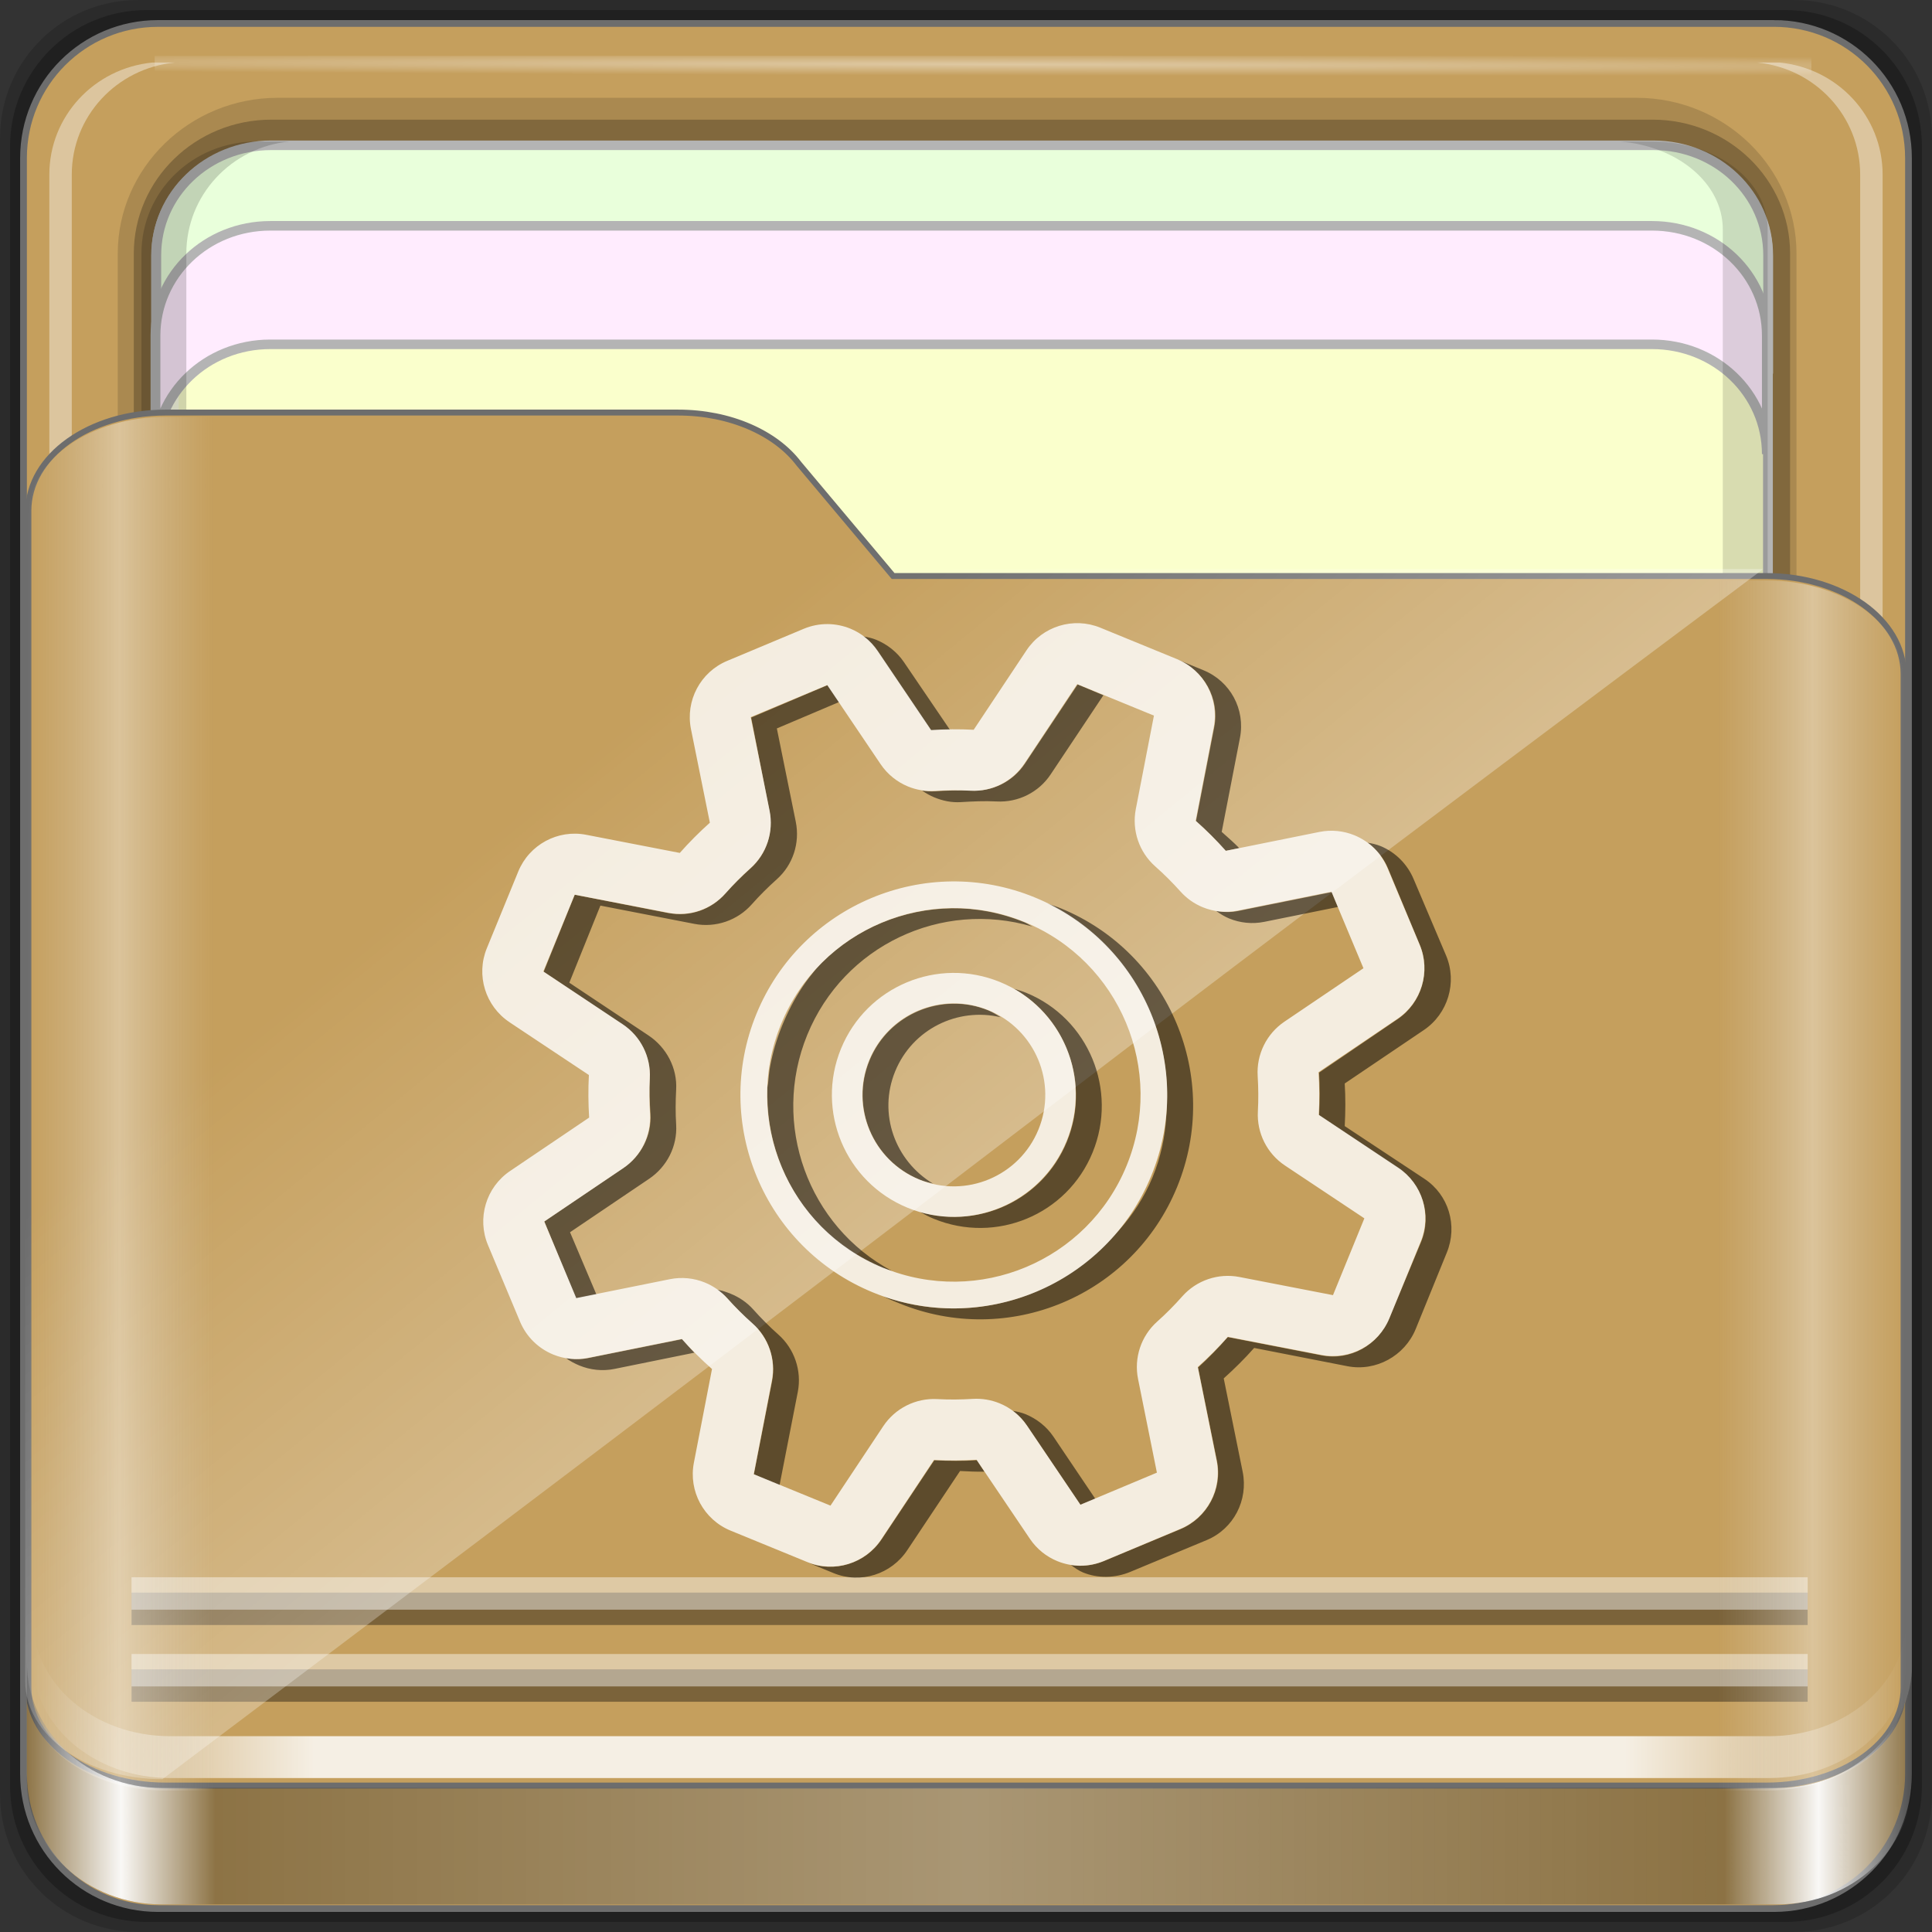 <?xml version="1.0" encoding="UTF-8" standalone="no"?>
<!-- Created with Inkscape (http://www.inkscape.org/) -->

<svg
   xmlns:dc="http://purl.org/dc/elements/1.1/"
   xmlns:cc="http://creativecommons.org/ns#"
   xmlns:rdf="http://www.w3.org/1999/02/22-rdf-syntax-ns#"
   xmlns:svg="http://www.w3.org/2000/svg"
   xmlns="http://www.w3.org/2000/svg"
   xmlns:xlink="http://www.w3.org/1999/xlink"
   xmlns:sodipodi="http://sodipodi.sourceforge.net/DTD/sodipodi-0.dtd"
   xmlns:inkscape="http://www.inkscape.org/namespaces/inkscape"
   width="96"
   height="96"
   viewBox="0 0 96 96"
   version="1.1"
   id="svg1072"
   inkscape:version="0.92.1 r15371"
   sodipodi:docname="folder-system.svg">
  <rect x="0" y="0" width="96" height="96" fill="#333333" stroke="none"/>
  <title
     id="title885">Folder-Lila-HD-I</title>
  <defs
     id="defs1066">
    <linearGradient
       inkscape:collect="always"
       id="linearGradient4125">
      <stop
         style="stop-color:#ffffff;stop-opacity:1;"
         offset="0"
         id="stop4127" />
      <stop
         style="stop-color:#ffffff;stop-opacity:0;"
         offset="1"
         id="stop4129" />
    </linearGradient>
    <linearGradient
       id="linearGradient3298">
      <stop
         style="stop-color:#ffffff;stop-opacity:0.031"
         offset="0"
         id="stop3300" />
      <stop
         id="stop3302"
         offset="0.05"
         style="stop-color:#ffffff;stop-opacity:1;" />
      <stop
         style="stop-color:#ffffff;stop-opacity:0.024"
         offset="0.1"
         id="stop3304" />
      <stop
         id="stop3306"
         offset="0.5"
         style="stop-color:#ffffff;stop-opacity:0.281" />
      <stop
         style="stop-color:#fefefe;stop-opacity:0.016"
         offset="0.9"
         id="stop3308" />
      <stop
         id="stop3310"
         offset="0.95"
         style="stop-color:#ffffff;stop-opacity:1;" />
      <stop
         style="stop-color:#fdfdfd;stop-opacity:0"
         offset="1"
         id="stop3312" />
    </linearGradient>
    <linearGradient
       id="linearGradient4188">
      <stop
         style="stop-color:#ffffff;stop-opacity:0;"
         offset="0"
         id="stop4190" />
      <stop
         id="stop4198"
         offset="0.15"
         style="stop-color:#ffffff;stop-opacity:1;" />
      <stop
         id="stop4196"
         offset="0.85"
         style="stop-color:#ffffff;stop-opacity:1;" />
      <stop
         style="stop-color:#ffffff;stop-opacity:0;"
         offset="1"
         id="stop4192" />
    </linearGradient>
    <linearGradient
       id="linearGradient3832">
      <stop
         style="stop-color:#d8d8d8;stop-opacity:0;"
         offset="0"
         id="stop3834" />
      <stop
         id="stop3842"
         offset="0.05"
         style="stop-color:#ffffff;stop-opacity:1;" />
      <stop
         style="stop-color:#d8d8d8;stop-opacity:0;"
         offset="0.1"
         id="stop3846" />
      <stop
         id="stop3840"
         offset="0.5"
         style="stop-color:#d8d8d8;stop-opacity:0;" />
      <stop
         style="stop-color:#d8d8d8;stop-opacity:0;"
         offset="0.9"
         id="stop3844" />
      <stop
         id="stop3848"
         offset="0.95"
         style="stop-color:#ffffff;stop-opacity:1;" />
      <stop
         style="stop-color:#d8d8d8;stop-opacity:0;"
         offset="1"
         id="stop3836" />
    </linearGradient>
    <linearGradient
       id="linearGradient4012">
      <stop
         style="stop-color:#9a9a9a;stop-opacity:1;"
         offset="0"
         id="stop4014" />
      <stop
         style="stop-color:#6e6e6e;stop-opacity:1;"
         offset="1"
         id="stop4016" />
    </linearGradient>
    <linearGradient
       inkscape:collect="always"
       xlink:href="#linearGradient4188"
       id="linearGradient3891"
       gradientUnits="userSpaceOnUse"
       gradientTransform="matrix(1.115,0,0,1.115,6.597,1043.355)"
       x1="6.25"
       y1="80.625"
       x2="89.75"
       y2="80.625" />
    <linearGradient
       gradientTransform="matrix(0.993,0,0,0.981,12.165,1055.322)"
       inkscape:collect="always"
       xlink:href="#linearGradient3298"
       id="linearGradient3893"
       gradientUnits="userSpaceOnUse"
       x1="1.121"
       y1="84.063"
       x2="95.496"
       y2="84.063" />
    <linearGradient
       gradientTransform="matrix(0.993,0,0,0.981,11.828,1054.893)"
       y2="34.832"
       x2="22.635"
       y1="59.746"
       x1="44.726"
       gradientUnits="userSpaceOnUse"
       id="linearGradient3391"
       xlink:href="#linearGradient4125"
       inkscape:collect="always" />
    <linearGradient
       inkscape:collect="always"
       xlink:href="#linearGradient3832"
       id="linearGradient3889"
       gradientUnits="userSpaceOnUse"
       gradientTransform="matrix(1.115,0,0,1.036,-5.522,2.796)"
       x1="6.076"
       y1="47.473"
       x2="89.924"
       y2="47.473" />
    <radialGradient
       inkscape:collect="always"
       xlink:href="#linearGradient4125"
       id="radialGradient3885"
       gradientUnits="userSpaceOnUse"
       gradientTransform="matrix(1.699,0.004,-9.9578932e-5,0.014,-31.242,-184.992)"
       cx="44.659"
       cy="-187.511"
       fx="44.659"
       fy="-187.511"
       r="36.916" />
  </defs>
  <sodipodi:namedview
     id="base"
     pagecolor="#ffffff"
     bordercolor="#666666"
     borderopacity="1.0"
     inkscape:pageopacity="0.0"
     inkscape:pageshadow="2"
     inkscape:zoom="5.0970614"
     inkscape:cx="48.000001"
     inkscape:cy="48"
     inkscape:document-units="px"
     inkscape:current-layer="g23003"
     showgrid="false"
     inkscape:showpageshadow="false"
     units="px"
     inkscape:lockguides="true"
     inkscape:window-width="1280"
     inkscape:window-height="972"
     inkscape:window-x="0"
     inkscape:window-y="26"
     inkscape:window-maximized="1"
     inkscape:snap-global="false">
    <sodipodi:guide
       position="0,0"
       orientation="0,96"
       id="guide1621"
       inkscape:locked="true" />
    <sodipodi:guide
       position="96,0"
       orientation="-96,0"
       id="guide1623"
       inkscape:locked="true" />
    <sodipodi:guide
       position="96,96"
       orientation="0,-96"
       id="guide1625"
       inkscape:locked="true" />
    <sodipodi:guide
       position="0,96"
       orientation="96,0"
       id="guide1627"
       inkscape:locked="true" />
  </sodipodi:namedview>
  <g
     inkscape:label="Base"
     inkscape:groupmode="layer"
     id="layer1"
     transform="translate(0,-1026.52)"
     sodipodi:insensitive="true">
    <g
       id="g1835"
       transform="translate(-12.119,-22.917)">
      <path
         style="display:inline;opacity:0.15;fill:#000000;fill-opacity:1;fill-rule:nonzero;stroke:none;stroke-width:0.987;enable-background:new"
         d="M 101.261,1049.437 H 18.976 c -3.799,0 -6.857,3.058 -6.857,6.857 v 82.286 c 0,3.799 3.058,6.857 6.857,6.857 h 82.286 c 3.799,0 6.857,-3.058 6.857,-6.857 v -82.286 c 0,-3.799 -3.058,-6.857 -6.857,-6.857 z"
         id="path3897"
         inkscape:connector-curvature="0" />
      <path
         inkscape:connector-curvature="0"
         id="path3895"
         d="M 100.833,1049.937 H 19.404 c -3.759,0 -6.786,3.026 -6.786,6.786 v 81.429 c 0,3.759 3.026,6.786 6.786,6.786 h 81.429 c 3.759,0 6.786,-3.026 6.786,-6.786 v -81.429 c 0,-3.759 -3.026,-6.786 -6.786,-6.786 z"
         style="display:inline;opacity:0.25;fill:#000000;fill-opacity:1;fill-rule:nonzero;stroke:none;stroke-width:0.987;enable-background:new" />
    </g>
  </g>
  <g
     inkscape:groupmode="layer"
     id="layer7"
     inkscape:label="spalla"
     sodipodi:insensitive="true">
    <path
       style="display:inline;fill:#c59f5d;fill-opacity:1;fill-rule:nonzero;stroke:#6d6d6d;stroke-width:0.335;stroke-miterlimit:4;stroke-dasharray:none;stroke-opacity:1;enable-background:new"
       d="M 88.142,1.166 H 7.858 c -3.706,0 -6.69,2.984 -6.69,6.691 v 80.287 c 0,3.707 2.984,6.691 6.69,6.691 h 80.283 c 3.706,0 6.69,-2.984 6.69,-6.691 V 7.856 c 0,-3.707 -2.984,-6.691 -6.69,-6.691 z"
       id="rect2419-1"
       inkscape:connector-curvature="0" />
  </g>
  <g
     inkscape:groupmode="layer"
     id="layer6"
     inkscape:label="interno"
     sodipodi:insensitive="true">
    <g
       id="g4855"
       transform="matrix(0,-1.086,1.115,0,-0.948,206.754)"
       style="enable-background:new">
      <path
         sodipodi:nodetypes="sssssssss"
         inkscape:connector-curvature="0"
         id="path4843"
         d="m 117.219,6.098 c -3.921,0 -7.125,3.204 -7.125,7.125 v 60.562 c 0,3.921 3.204,7.125 7.125,7.125 h 61.562 c 3.921,0 7.125,-3.204 7.125,-7.125 v -60.562 c 0,-3.921 -3.204,-7.125 -7.125,-7.125 z"
         style="color:#000000;font-style:normal;font-variant:normal;font-weight:normal;font-stretch:normal;font-size:medium;line-height:normal;font-family:Sans;-inkscape-font-specification:Sans;text-indent:0;text-align:start;text-decoration:none;text-decoration-line:none;letter-spacing:normal;word-spacing:normal;text-transform:none;writing-mode:lr-tb;direction:ltr;baseline-shift:baseline;text-anchor:start;display:inline;overflow:visible;visibility:visible;opacity:0.137;fill:#000000;fill-opacity:1;fill-rule:nonzero;stroke:none;stroke-width:2;marker:none;enable-background:accumulate" />
      <path
         style="color:#000000;font-style:normal;font-variant:normal;font-weight:normal;font-stretch:normal;font-size:medium;line-height:normal;font-family:Sans;-inkscape-font-specification:Sans;text-indent:0;text-align:start;text-decoration:none;text-decoration-line:none;letter-spacing:normal;word-spacing:normal;text-transform:none;writing-mode:lr-tb;direction:ltr;baseline-shift:baseline;text-anchor:start;display:inline;overflow:visible;visibility:visible;opacity:0.245;fill:#000000;fill-opacity:1;fill-rule:nonzero;stroke:none;stroke-width:2;marker:none;enable-background:accumulate"
         d="m 117.219,6.813 c -3.379,0 -6.125,2.746 -6.125,6.125 v 61.562 c 0,3.379 2.746,6.125 6.125,6.125 h 61.562 c 3.379,0 6.125,-2.746 6.125,-6.125 v -61.562 c 0,-3.379 -2.746,-6.125 -6.125,-6.125 z"
         id="path4849"
         inkscape:connector-curvature="0"
         sodipodi:nodetypes="sssssssss" />
      <path
         style="display:inline;fill:#faffcc;fill-opacity:1;fill-rule:nonzero;stroke:#b4b4b4;stroke-width:0.437;stroke-miterlimit:4;stroke-dasharray:none;stroke-opacity:1"
         d="m 183.704,12.925 c 0,-2.843 -2.242,-5.119 -5.026,-5.119 h -30.722 c 2.784,0 5.026,2.276 5.026,5.119 v 61.594 c 0,2.843 -2.242,5.119 -5.026,5.119 h 30.722 c 2.784,0 5.026,-2.276 5.026,-5.119 z"
         id="path4046"
         inkscape:connector-curvature="0" />
      <path
         inkscape:connector-curvature="0"
         id="path4815"
         d="m 115.708,79.154 v 1 c 0.262,2.594 2.46,4.594 5.125,4.594 h 61.562 c 2.665,0 4.863,-2 5.125,-4.594 v -1 c -0.262,2.594 -2.46,4.594 -5.125,4.594 h -61.562 c -2.665,0 -4.863,-2 -5.125,-4.594 z"
         style="display:inline;opacity:0.4;fill:#ffffff;fill-opacity:1;fill-rule:nonzero;stroke:none" />
      <path
         inkscape:connector-curvature="0"
         id="path4820"
         d="m 116.688,7.813 c -2.594,0.262 -4.594,2.46 -4.594,5.125 v 0.469 c 0.262,-2.594 2.46,-4.594 5.125,-4.594 h 61.562 c 2.665,0 4.863,2 5.125,4.594 v -0.469 c 0,-2.843 -2.282,-5.125 -5.125,-5.125 h -61.562 c -0.178,0 -0.358,-0.017 -0.531,0 z"
         style="display:inline;opacity:0.5;fill:#ffffff;fill-opacity:1;fill-rule:nonzero;stroke:none" />
      <path
         style="display:inline;opacity:0.4;fill:#ffffff;fill-opacity:1;fill-rule:nonzero;stroke:none"
         d="m 115.708,8.643 v -1 c 0.262,-2.594 2.46,-4.594 5.125,-4.594 h 61.562 c 2.665,0 4.863,2 5.125,4.594 v 1 c -0.262,-2.594 -2.46,-4.594 -5.125,-4.594 h -61.562 c -2.665,0 -4.863,2 -5.125,4.594 z"
         id="path3896"
         inkscape:connector-curvature="0" />
      <rect
         style="opacity:0.426;fill:url(#radialGradient3885);fill-opacity:1;stroke:none"
         id="rect3902"
         width="73.831"
         height="0.907"
         x="7.743"
         y="-187.827"
         transform="rotate(90)" />
      <path
         inkscape:connector-curvature="0"
         id="path3899"
         d="m 183.733,12.934 c 0,-2.843 -2.242,-5.119 -5.026,-5.119 h -5.422 c 2.784,0 5.026,2.276 5.026,5.119 v 61.594 c 0,2.843 -2.242,5.119 -5.026,5.119 h 5.422 c 2.784,0 5.026,-2.276 5.026,-5.119 z"
         style="display:inline;fill:#e9ffdb;fill-opacity:1;fill-rule:nonzero;stroke:#b4b4b4;stroke-width:0.437;stroke-miterlimit:4;stroke-dasharray:none;stroke-opacity:1" />
      <path
         style="display:inline;fill:#ffecfe;fill-opacity:1;fill-rule:nonzero;stroke:#b4b4b4;stroke-width:0.437;stroke-miterlimit:4;stroke-dasharray:none;stroke-opacity:1"
         d="m 180.049,12.896 c 0,-2.842 -2.242,-5.117 -5.026,-5.117 h -5.422 c 2.784,0 5.026,2.275 5.026,5.117 v 61.576 c 0,2.842 -2.242,5.117 -5.026,5.117 h 5.422 c 2.784,0 5.026,-2.275 5.026,-5.117 z"
         id="path3086"
         inkscape:connector-curvature="0" />
      <path
         inkscape:connector-curvature="0"
         id="path4810"
         d="m 127.618,73.032 v 1.469 c 0,2.843 1.789,5.125 4.017,5.125 h 48.254 c 2.228,0 4.017,-2.282 4.017,-5.125 v -1.469 c -0.205,2.594 -1.928,4.594 -4.017,4.594 h -48.254 c -2.089,0 -3.812,-2 -4.017,-4.594 z"
         style="display:inline;opacity:0.138;fill:#000000;fill-opacity:1;fill-rule:nonzero;stroke:none" />
      <path
         style="display:inline;opacity:0.169;fill:#000000;fill-opacity:1;fill-rule:nonzero;stroke:none"
         d="m 112.094,13.748 v -1.469 c 0,-2.843 2.282,-5.125 5.125,-5.125 h 61.562 c 2.843,0 5.125,2.282 5.125,5.125 v 1.469 c -0.262,-2.594 -2.46,-4.594 -5.125,-4.594 h -61.562 c -2.665,0 -4.863,2 -5.125,4.594 z"
         id="path3898"
         inkscape:connector-curvature="0" />
    </g>
  </g>
  <g
     inkscape:groupmode="layer"
     id="layer5"
     inkscape:label="tasca"
     sodipodi:insensitive="true">
    <path
       sodipodi:nodetypes="ssssssccssss"
       inkscape:connector-curvature="0"
       id="path4187"
       d="m 1.411,83.85 c 0,2.7 3.041,4.873 6.818,4.873 H 87.771 c 3.777,0 6.818,-2.173 6.818,-4.873 V 33.495 c 0,-2.7 -3.041,-4.873 -6.818,-4.873 H 44.378 L 39.691,23.038 C 38.539,21.519 36.286,20.5 33.69,20.5 H 8.229 c -3.777,0 -6.818,2.173 -6.818,4.873 z"
       style="display:inline;fill:#c59f5d;fill-opacity:1;fill-rule:nonzero;stroke:#6d6d6d;stroke-width:0.294;stroke-miterlimit:4;stroke-dasharray:none;stroke-opacity:1;enable-background:new" />
  </g>
  <g
     inkscape:groupmode="layer"
     id="layer2"
     inkscape:label="Simboli" />
  <g
     inkscape:groupmode="layer"
     id="layer3"
     inkscape:label="ombre-luci"
     style="display:inline"
     sodipodi:insensitive="true">
    <g
       id="g1041"
       transform="matrix(1,0,0,0.933,0,6.327)">
      <g
         id="g913"
         transform="translate(-11.94,-1049.596)">
        <path
           style="display:inline;opacity:0.831;fill:url(#linearGradient3891);fill-opacity:1;fill-rule:nonzero;stroke:none;stroke-width:1.115;enable-background:new"
           d="m 13.566,1129.008 v 2.23 c 0,3.49 3.056,6.272 6.83,6.272 h 79.447 c 3.774,0 6.83,-2.782 6.83,-6.272 v -2.23 c 0,3.49 -3.056,6.272 -6.83,6.272 H 20.395 c -3.774,0 -6.83,-2.782 -6.83,-6.272 z"
           id="path4045"
           inkscape:connector-curvature="0" />
        <path
           inkscape:connector-curvature="0"
           id="path4114"
           d="m 18.476,1132.583 h 83.286 v 0 0"
           style="opacity:0.375;fill:none;stroke:#000000;stroke-width:1.727px;stroke-linecap:butt;stroke-linejoin:miter;stroke-opacity:1;enable-background:new" />
        <path
           style="opacity:0.435;fill:none;stroke:#ffffff;stroke-width:1.727px;stroke-linecap:butt;stroke-linejoin:miter;stroke-opacity:1;enable-background:new"
           d="m 18.476,1131.766 h 83.286 v 0 0"
           id="path4110"
           inkscape:connector-curvature="0" />
        <path
           style="opacity:0.375;fill:none;stroke:#000000;stroke-width:1.727px;stroke-linecap:butt;stroke-linejoin:miter;stroke-opacity:1;enable-background:new"
           d="m 18.476,1128.496 h 83.286 v 0 0"
           id="path4116"
           inkscape:connector-curvature="0" />
        <path
           inkscape:connector-curvature="0"
           id="path4112"
           d="m 18.476,1127.679 h 83.286 v 0 0"
           style="opacity:0.435;fill:none;stroke:#ffffff;stroke-width:1.727px;stroke-linecap:butt;stroke-linejoin:miter;stroke-opacity:1;enable-background:new" />
        <path
           style="display:inline;opacity:0.3;fill:#000000;fill-opacity:1;fill-rule:nonzero;stroke:none;stroke-width:0.987;enable-background:new"
           d="m 13.277,1131.369 v 6.238 c 0,3.678 2.994,6.633 6.7,6.633 h 80.281 c 3.706,0 6.7,-2.955 6.7,-6.633 v -6.238 c 0,3.678 -2.994,6.664 -6.7,6.664 H 19.978 c -3.706,0 -6.7,-2.986 -6.7,-6.664 z"
           id="path3871"
           inkscape:connector-curvature="0" />
        <path
           inkscape:connector-curvature="0"
           id="path3876"
           d="m 13.277,1131.369 v 6.238 c 0,3.678 2.994,6.633 6.7,6.633 h 80.281 c 3.706,0 6.7,-2.955 6.7,-6.633 v -6.238 c 0,3.678 -2.994,6.664 -6.7,6.664 H 19.978 c -3.706,0 -6.7,-2.986 -6.7,-6.664 z"
           style="display:inline;opacity:0.951;fill:url(#linearGradient3893);fill-opacity:1;fill-rule:nonzero;stroke:none;stroke-width:0.987;enable-background:new" />
        <path
           sodipodi:nodetypes="sccccssss"
           inkscape:connector-curvature="0"
           id="path3355"
           d="m 13.193,1132.344 c 0,2.895 3.041,5.226 6.818,5.226 49.601,-40.026 39.172,-32.106 79.542,-64.449 H 56.16 l -4.687,-5.988 c -1.152,-1.629 -3.404,-2.722 -6.001,-2.722 H 20.01 c -3.777,0 -6.818,2.331 -6.818,5.226 z"
           style="display:inline;opacity:0.332;fill:url(#linearGradient3391);fill-opacity:1;fill-rule:nonzero;stroke:none;stroke-width:0.987;enable-background:new" />
      </g>
      <path
         sodipodi:nodetypes="ssssssccssss"
         inkscape:connector-curvature="0"
         id="path3262"
         d="m 1.411,83.354 c 0,2.895 3.041,5.226 6.818,5.226 H 87.771 c 3.777,0 6.818,-2.331 6.818,-5.226 v -53.998 c 0,-2.895 -3.041,-5.226 -6.818,-5.226 H 44.378 l -4.687,-5.988 c -1.152,-1.629 -3.404,-2.722 -6.001,-2.722 H 8.229 c -3.777,0 -6.818,2.331 -6.818,5.226 z"
         style="display:inline;opacity:0.381;fill:url(#linearGradient3889);fill-opacity:1;fill-rule:nonzero;stroke:none;stroke-width:0.987;enable-background:new" />
    </g>
  </g>
  <g
     style="stroke:#030303;stroke-width:1;stroke-miterlimit:4;stroke-dasharray:none;stroke-opacity:1;enable-background:new"
     id="g23003"
     transform="matrix(-0.629,0,0,-0.622,95.422,66.576)">
    <path
       id="path23000"
       transform="matrix(-1.709,0,0,-1.729,158.374,114.331)"
       d="m 43.812,33.625 c 0.253,0.187 0.472,0.416 0.656,0.688 l 2.469,3.656 c 0.284,-0.017 0.588,-0.027 0.875,-0.031 l -2.125,-3.125 C 45.367,34.339 44.904,33.985 44.406,33.781 44.21,33.701 44.022,33.66 43.812,33.625 Z m 14.5,1.062 c 1.243,0.509 1.975,1.805 1.719,3.125 l -0.844,4.344 c 0.495,0.437 0.94,0.888 1.375,1.375 l 0.625,-0.125 c -0.261,-0.264 -0.532,-0.502 -0.812,-0.75 l 0.844,-4.344 c 0.256,-1.32 -0.445,-2.616 -1.688,-3.125 z M 53.719,35.844 51.281,39.5 c -0.553,0.832 -1.505,1.304 -2.5,1.25 -0.553,-0.03 -1.113,-0.002 -1.656,0.031 -0.204,0.013 -0.395,-2.64e-4 -0.594,-0.031 0.174,0.123 0.366,0.232 0.562,0.312 0.387,0.159 0.789,0.245 1.219,0.219 0.544,-0.033 1.104,-0.061 1.656,-0.031 0.995,0.054 1.947,-0.418 2.5,-1.25 l 2.438,-3.656 z m -11.562,0.031 -3.531,1.5 0.844,4.312 c 0.198,0.978 -0.128,1.989 -0.875,2.656 -0.404,0.363 -0.791,0.744 -1.156,1.156 -0.66,0.75 -1.644,1.096 -2.625,0.906 h -0.031 l -4.312,-0.844 -1.438,3.562 3.656,2.438 c 0.832,0.553 1.305,1.504 1.25,2.5 -0.029,0.551 -0.002,1.083 0.031,1.625 0.059,0.994 -0.422,1.941 -1.25,2.5 l -3.656,2.469 1.469,3.562 0.938,-0.188 -1.219,-2.875 3.656,-2.469 c 0.828,-0.559 1.309,-1.506 1.25,-2.5 -0.034,-0.542 -0.029,-1.074 0,-1.625 0.055,-0.996 -0.449,-1.947 -1.281,-2.5 L 30.219,49.625 31.656,46.062 36,46.906 c 0.981,0.19 1.996,-0.157 2.656,-0.906 0.365,-0.412 0.752,-0.794 1.156,-1.156 0.747,-0.667 1.073,-1.678 0.875,-2.656 l -0.875,-4.312 2.875,-1.219 z M 67.125,43.156 c 0.398,0.294 0.735,0.704 0.938,1.188 l 1.469,3.531 c 0.519,1.238 0.082,2.686 -1.031,3.438 l -3.625,2.469 c 0.04,0.65 0.036,1.309 0,1.969 l 3.656,2.438 c 1.12,0.742 1.572,2.164 1.062,3.406 L 68.125,65.125 C 67.616,66.368 66.319,67.099 65,66.844 L 60.656,66 c -0.437,0.495 -0.889,0.97 -1.375,1.406 l 0.875,4.312 c 0.266,1.317 -0.449,2.637 -1.688,3.156 l -3.531,1.469 c -0.502,0.21 -1.024,0.27 -1.531,0.188 0.181,0.131 0.358,0.26 0.562,0.344 0.674,0.276 1.476,0.267 2.188,-0.031 L 59.688,75.375 c 1.239,-0.519 1.922,-1.84 1.656,-3.156 l -0.875,-4.312 C 60.955,67.47 61.438,66.995 61.875,66.5 l 4.312,0.844 c 1.319,0.256 2.647,-0.476 3.156,-1.719 l 1.438,-3.531 C 71.29,60.851 70.87,59.43 69.75,58.688 L 66.062,56.25 c 0.036,-0.66 0.04,-1.319 0,-1.969 L 69.719,51.812 C 70.832,51.061 71.269,49.613 70.75,48.375 l -1.5,-3.531 C 68.952,44.132 68.393,43.589 67.719,43.312 67.526,43.234 67.332,43.191 67.125,43.156 Z m -1.656,2.281 -4.344,0.875 c -0.341,0.069 -0.667,0.055 -1,0 0.183,0.133 0.386,0.259 0.594,0.344 0.507,0.208 1.07,0.269 1.625,0.156 L 65.75,46.125 Z M 52.312,45.969 c 3.591,1.744 5.682,5.426 5.531,9.25 -0.008,0.198 -0.011,0.396 -0.031,0.594 -0.054,0.928 -0.253,1.873 -0.625,2.781 -0.383,0.935 -0.925,1.756 -1.562,2.469 -0.009,0.011 -0.022,0.02 -0.031,0.031 -0.104,0.115 -0.203,0.235 -0.312,0.344 -2.599,2.853 -6.722,4.019 -10.531,2.688 0.236,0.119 0.47,0.211 0.719,0.312 5.04,2.065 10.779,-0.335 12.844,-5.375 2.065,-5.041 -0.335,-10.81 -5.375,-12.875 -0.209,-0.086 -0.414,-0.148 -0.625,-0.219 z m -4.406,0.219 c -2.242,0.026 -4.409,0.92 -6,2.5 -0.031,0.031 -0.063,0.062 -0.094,0.094 -0.082,0.093 -0.171,0.185 -0.25,0.281 -0.196,0.239 -0.388,0.49 -0.562,0.75 -0.365,0.544 -0.679,1.151 -0.938,1.781 -0.258,0.63 -0.441,1.262 -0.562,1.906 -0.049,0.259 -0.066,0.522 -0.094,0.781 -0.007,0.063 -0.026,0.125 -0.031,0.188 -0.006,0.146 -0.002,0.292 0,0.438 0.039,3.363 2.037,6.552 5.344,7.906 0.132,0.054 0.274,0.078 0.406,0.125 -3.858,-2.058 -5.6,-6.772 -3.906,-10.906 1.693,-4.133 6.213,-6.24 10.406,-5 -0.121,-0.056 -0.219,-0.137 -0.344,-0.188 -1.102,-0.452 -2.254,-0.669 -3.375,-0.656 z m 2.875,3.719 c 2.436,1.377 3.526,4.405 2.438,7.062 -1.103,2.692 -4.049,4.043 -6.781,3.25 0.2,0.112 0.408,0.224 0.625,0.312 2.882,1.181 6.163,-0.181 7.344,-3.062 1.181,-2.882 -0.181,-6.194 -3.062,-7.375 -0.18,-0.074 -0.38,-0.133 -0.562,-0.188 z m -2.812,0.688 c -1.647,0.019 -3.212,1.005 -3.875,2.625 -0.885,2.159 0.153,4.615 2.312,5.5 0.207,0.085 0.414,0.137 0.625,0.188 -1.757,-1.057 -2.551,-3.232 -1.75,-5.188 0.799,-1.95 2.887,-2.97 4.875,-2.5 -0.183,-0.11 -0.359,-0.229 -0.562,-0.312 -0.54,-0.221 -1.076,-0.319 -1.625,-0.312 z M 37.062,63.812 c 0.16,0.116 0.334,0.256 0.469,0.406 0.362,0.406 0.744,0.791 1.156,1.156 0.75,0.66 1.096,1.677 0.906,2.656 l -0.844,4.312 1.188,0.5 0.844,-4.312 C 40.971,67.552 40.625,66.535 39.875,65.875 39.463,65.51 39.081,65.124 38.719,64.719 38.429,64.396 38.077,64.16 37.688,64 37.482,63.916 37.282,63.846 37.062,63.812 Z m -1.625,2.281 -4.344,0.875 c -0.355,0.073 -0.69,0.061 -1.031,0 0.189,0.14 0.407,0.254 0.625,0.344 0.499,0.205 1.065,0.271 1.625,0.156 L 36,66.719 c -0.199,-0.202 -0.374,-0.415 -0.562,-0.625 z m 15.281,3.312 c 0.255,0.188 0.474,0.417 0.656,0.688 l 2.469,3.656 0.688,-0.281 -1.938,-2.875 C 52.277,70.125 51.818,69.77 51.312,69.562 51.119,69.483 50.927,69.441 50.719,69.406 Z m -3.625,2.281 -2.438,3.656 c -0.743,1.119 -2.195,1.572 -3.438,1.062 l 1.219,0.5 c 1.243,0.509 2.663,0.057 3.406,-1.062 l 2.438,-3.656 c 0.372,0.02 0.755,0.036 1.125,0.031 L 49.062,71.688 c -0.65,0.04 -1.309,0.036 -1.969,0 z"
       style="opacity:0.524;fill:#000000;fill-opacity:1;stroke:none"
       inkscape:connector-curvature="0" />
    <path
       style="opacity:0.806;fill:#ffffff;fill-opacity:1;stroke:none"
       inkscape:connector-curvature="0"
       d="m 111.451,25.37 -6.267,-4.214 c 0.061,-1.141 0.048,-2.278 -0.02,-3.401 l 6.245,-4.267 c 1.903,-1.299 2.633,-3.779 1.746,-5.918 l -2.531,-6.114 c -0.509,-1.23 -1.466,-2.15 -2.62,-2.629 -0.853,-0.354 -1.816,-0.463 -2.773,-0.265 L 97.846,0.07 C 97.099,-0.772 96.305,-1.574 95.458,-2.331 l 1.43,-7.476 c 0.44,-2.282 -0.778,-4.555 -2.902,-5.436 l -6.061,-2.512 c -2.123,-0.88 -4.567,-0.121 -5.837,1.814 l -4.166,6.342 c -1.128,-0.062 -2.251,-0.051 -3.361,0.018 l -4.216,-6.315 c -0.549,-0.822 -1.309,-1.427 -2.164,-1.782 -1.152,-0.477 -2.472,-0.501 -3.688,0.014 l -6.041,2.561 c -2.117,0.897 -3.315,3.18 -2.86,5.456 l 1.489,7.472 c -0.831,0.753 -1.624,1.556 -2.372,2.413 L 47.319,-1.21 c -2.254,-0.442 -4.503,0.787 -5.373,2.935 l -2.483,6.131 c -0.87,2.148 -0.121,4.623 1.793,5.905 l 6.268,4.217 c -0.061,1.141 -0.05,2.277 0.018,3.401 l -6.24,4.269 c -1.903,1.299 -2.633,3.779 -1.746,5.918 l 2.531,6.114 c 0.509,1.23 1.466,2.15 2.618,2.628 0.856,0.355 1.819,0.462 2.775,0.266 l 7.387,-1.508 c 0.744,0.843 1.538,1.646 2.384,2.402 l -1.431,7.473 c -0.438,2.283 0.777,4.558 2.901,5.438 l 6.06,2.512 c 2.123,0.88 4.57,0.12 5.838,-1.816 l 4.167,-6.339 c 1.128,0.062 2.252,0.049 3.362,-0.02 l 4.217,6.318 c 0.548,0.819 1.309,1.427 2.16,1.78 1.154,0.478 2.474,0.502 3.69,-0.013 l 6.043,-2.56 c 2.117,-0.897 3.315,-3.18 2.86,-5.456 l -1.491,-7.473 c 0.834,-0.755 1.627,-1.558 2.375,-2.414 l 7.387,1.448 c 2.252,0.446 4.505,-0.786 5.375,-2.935 l 2.483,-6.131 c 0.87,-2.148 0.117,-4.621 -1.795,-5.906 z m -12.536,8.743 c -1.675,-0.328 -3.396,0.264 -4.524,1.56 -0.624,0.713 -1.285,1.381 -1.976,2.008 -1.276,1.153 -1.846,2.902 -1.508,4.592 l 1.491,7.473 -6.043,2.56 -4.217,-6.318 c -0.541,-0.811 -1.3,-1.423 -2.164,-1.782 -0.662,-0.274 -1.388,-0.402 -2.122,-0.356 -0.929,0.057 -1.863,0.07 -2.807,0.018 -1.7,-0.094 -3.325,0.731 -4.269,2.169 l -4.169,6.343 -6.06,-2.512 1.433,-7.477 C 62.302,40.699 61.716,38.958 60.437,37.817 59.733,37.186 59.07,36.516 58.45,35.817 57.958,35.258 57.354,34.834 56.691,34.559 55.824,34.2 54.861,34.098 53.913,34.292 l -7.387,1.508 -2.531,-6.114 6.243,-4.268 c 1.414,-0.967 2.216,-2.62 2.113,-4.337 -0.057,-0.94 -0.067,-1.884 -0.016,-2.839 0.093,-1.72 -0.724,-3.364 -2.144,-4.319 l -6.268,-4.217 2.479,-6.135 7.391,1.45 c 1.673,0.328 3.396,-0.264 4.524,-1.558 0.624,-0.713 1.284,-1.384 1.977,-2.01 1.273,-1.152 1.845,-2.9 1.505,-4.591 l -1.487,-7.471 6.041,-2.561 4.218,6.316 c 0.541,0.811 1.3,1.423 2.164,1.782 0.662,0.274 1.386,0.401 2.122,0.356 0.927,-0.058 1.862,-0.068 2.804,-0.017 1.702,0.095 3.328,-0.732 4.271,-2.168 l 4.166,-6.342 6.061,2.51 -1.433,7.477 c -0.324,1.693 0.261,3.436 1.542,4.577 0.704,0.632 1.366,1.298 1.985,1.999 0.495,0.558 1.096,0.981 1.763,1.257 0.867,0.359 1.83,0.461 2.778,0.267 l 7.386,-1.506 2.531,6.114 -6.245,4.267 c -1.414,0.967 -2.213,2.618 -2.113,4.337 0.058,0.937 0.069,1.885 0.019,2.838 -0.094,1.722 0.721,3.366 2.143,4.321 l 6.266,4.214 -2.476,6.134 -7.392,-1.447 z M 82.744,3.788 C 74.133,0.219 64.286,4.39 60.758,13.103 c -3.529,8.714 0.596,18.674 9.207,22.243 8.612,3.569 18.458,-0.603 21.986,-9.315 C 95.479,17.319 91.356,7.357 82.744,3.788 Z M 70.763,33.376 C 63.227,30.253 59.62,21.534 62.706,13.913 65.793,6.292 74.409,2.639 81.945,5.763 89.478,8.885 93.088,17.602 90.001,25.225 86.915,32.847 78.296,36.498 70.763,33.376 Z m 9.243,-22.825 c -4.924,-2.041 -10.546,0.341 -12.564,5.323 -2.017,4.982 0.337,10.67 5.261,12.71 4.922,2.04 10.547,-0.343 12.564,-5.323 2.016,-4.979 -0.339,-10.67 -5.261,-12.71 z m -6.39,15.781 c -3.69,-1.529 -5.458,-5.8 -3.946,-9.533 1.512,-3.733 5.733,-5.521 9.423,-3.992 3.69,1.529 5.458,5.8 3.946,9.533 -1.512,3.733 -5.733,5.521 -9.423,3.992 z"
       id="path22996" />
  </g>
</svg>
